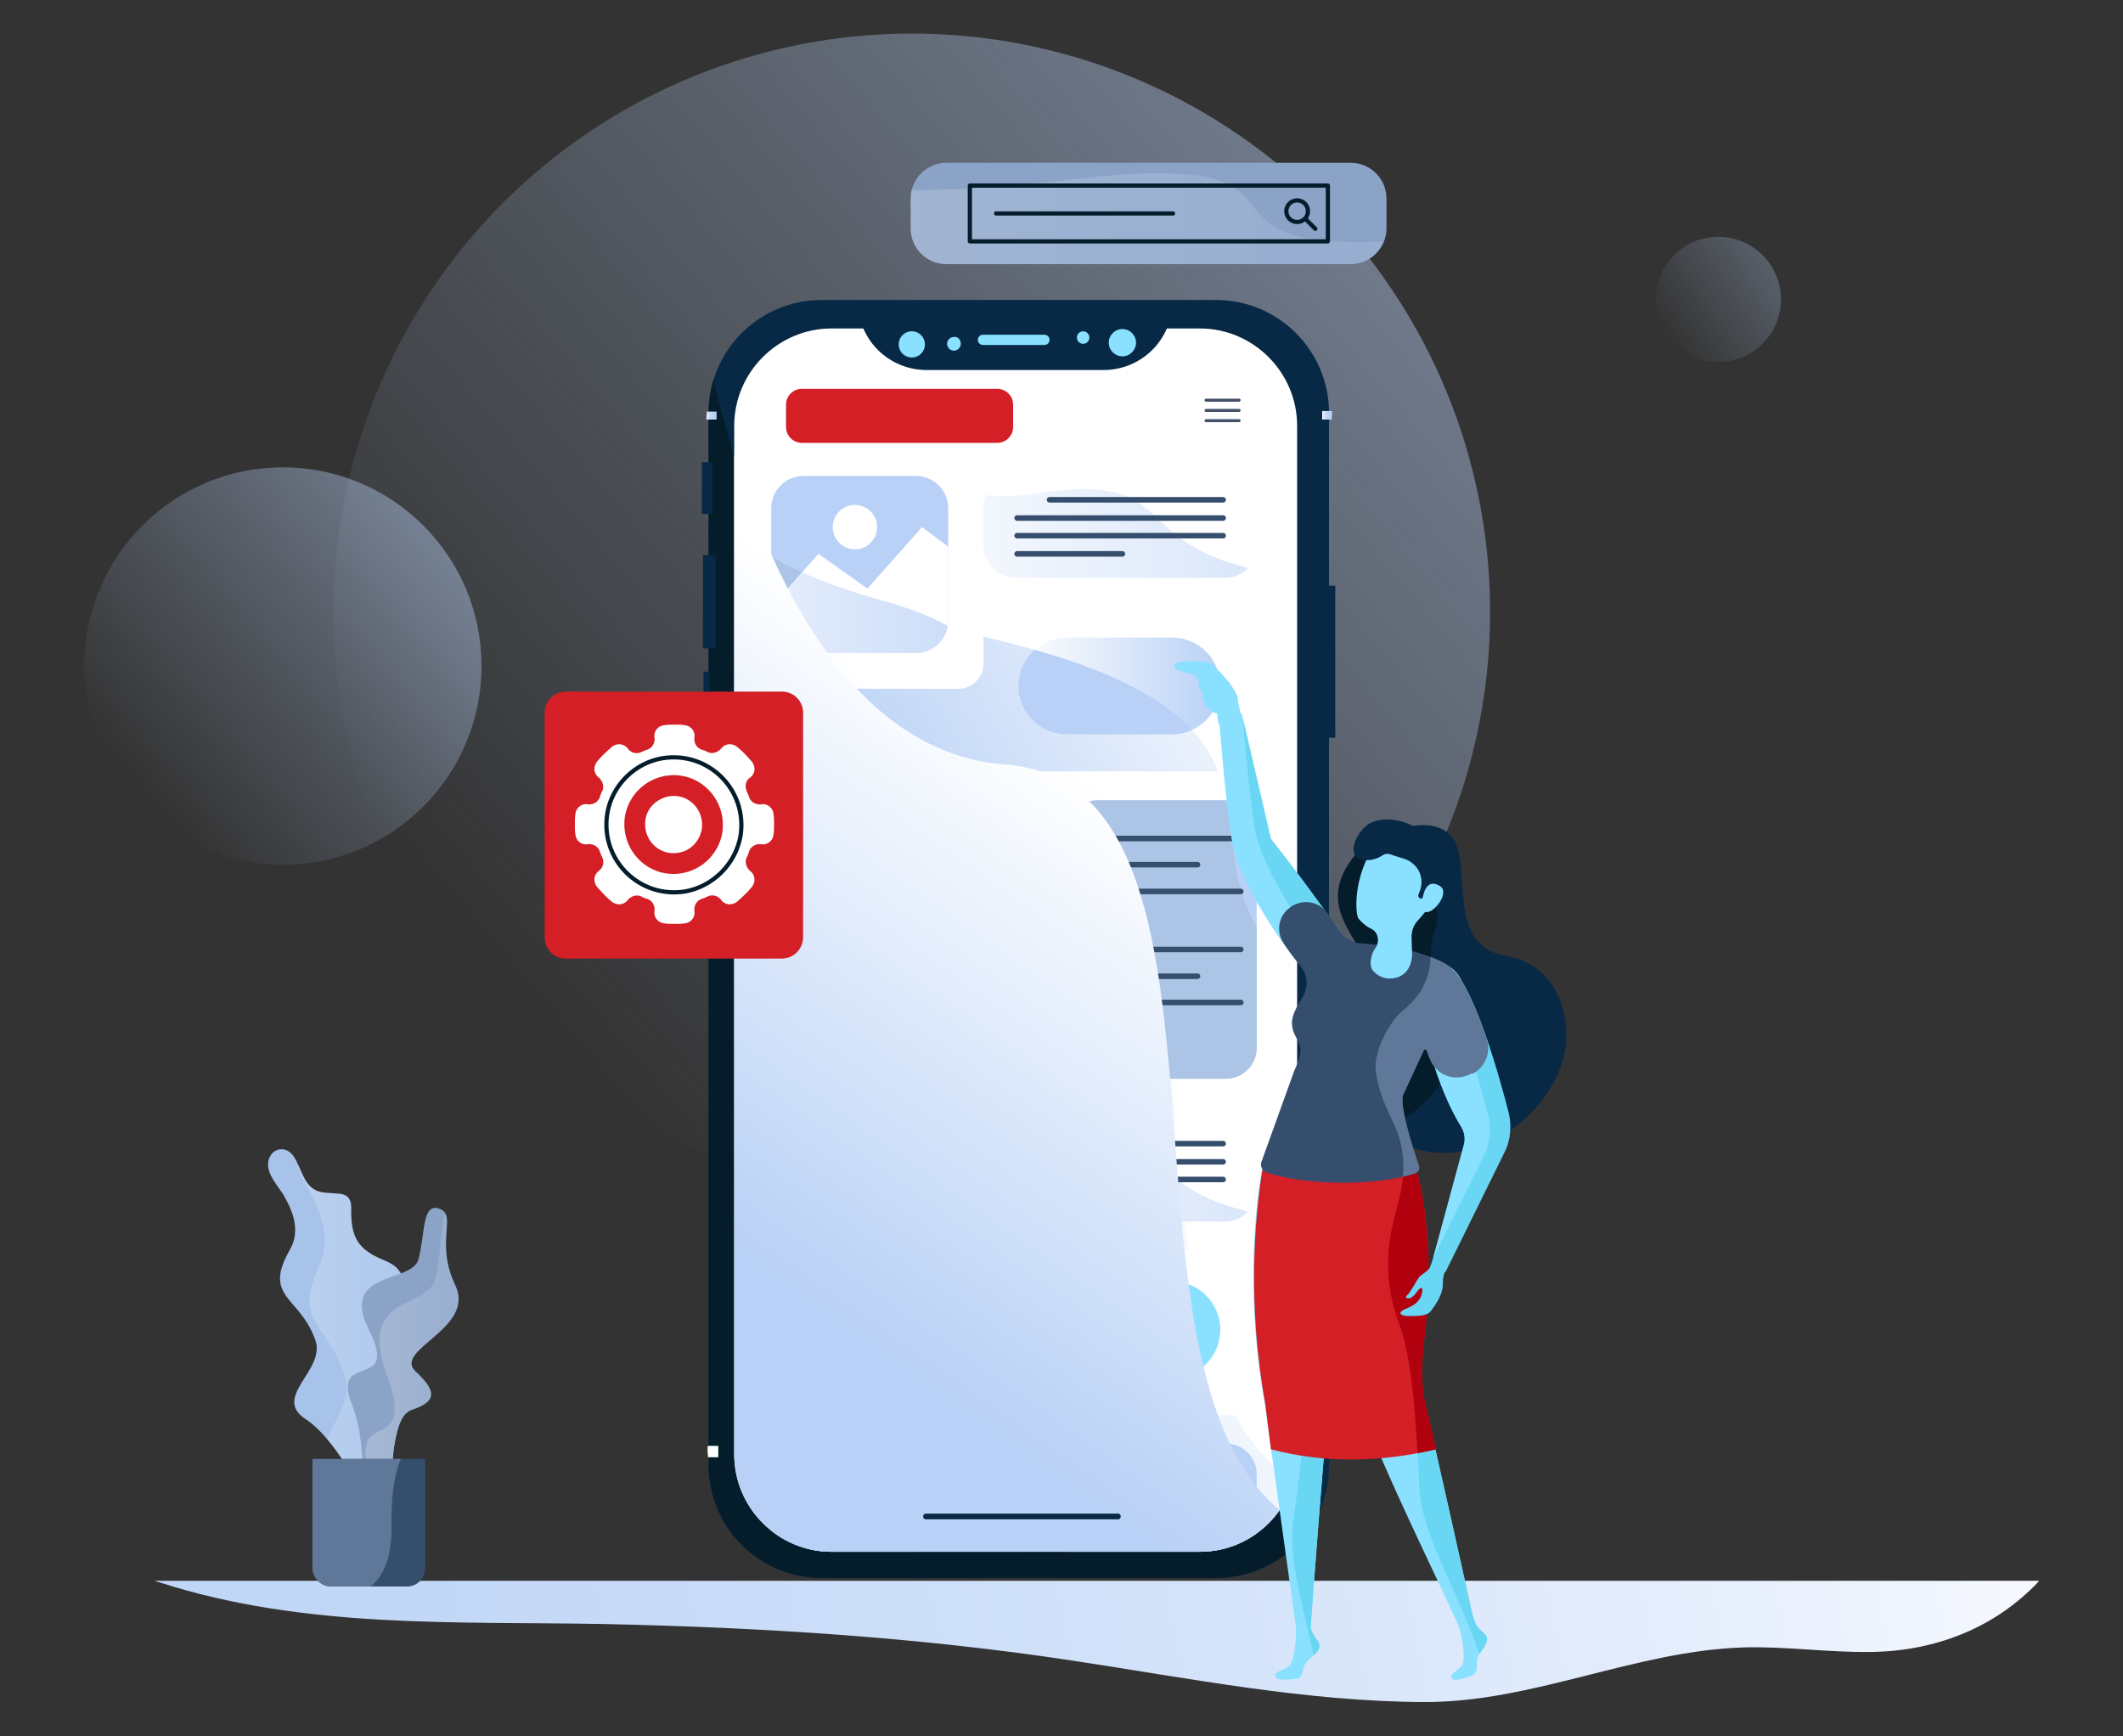 <svg xmlns="http://www.w3.org/2000/svg" xmlns:xlink="http://www.w3.org/1999/xlink" viewBox="0 0 373 305"><rect x="0" y="0" width="373" height="305" fill="#333333" stroke="none"/><style><![CDATA[.AB{fill:#fff}.AC{stroke-miterlimit:10}.AD{stroke-linejoin:round}.AE{stroke-linecap:round}.AF{fill:#89e1ff}.AG{fill:none}.AH{fill:#69d6f4}.AI{opacity:.56}.AJ{fill:#b9d1f6}.AK{stroke:#354e6e}.AL{stroke-width:.971}.AM{fill:#072945}.AN{fill:#d41f26}.AO{fill:#354e6e}.AP{fill:#5f7799}.AQ{stroke:#051d2b}.AR{fill:#acc4e5}.AS{stroke-width:.739}]]></style><linearGradient id="A" gradientUnits="userSpaceOnUse" x1="87.338" y1="169.38" x2="426.224" y2="-118.076"><stop offset="0" stop-color="#b9d1f6" stop-opacity="0"/><stop offset=".144" stop-color="#b9d1f6" stop-opacity=".144"/><stop offset="1" stop-color="#b9d1f6"/></linearGradient><circle cx="160.2" cy="107.5" r="101.6" fill="url(#A)"/><linearGradient id="B" gradientUnits="userSpaceOnUse" x1="24.656" y1="138.213" x2="140.947" y2="39.571"><stop offset="0" stop-color="#b9d1f6" stop-opacity="0"/><stop offset=".144" stop-color="#b9d1f6" stop-opacity=".144"/><stop offset="1" stop-color="#b9d1f6"/></linearGradient><circle cx="49.7" cy="117" r="34.9" fill="url(#B)"/><linearGradient id="C" gradientUnits="userSpaceOnUse" x1="292.668" y1="58.7" x2="358.347" y2="15.577"><stop offset="0" stop-color="#b9d1f6" stop-opacity="0"/><stop offset=".144" stop-color="#b9d1f6" stop-opacity=".144"/><stop offset="1" stop-color="#b9d1f6"/></linearGradient><circle cx="301.9" cy="52.6" r="11" fill="url(#C)"/><linearGradient id="D" gradientUnits="userSpaceOnUse" x1="381.593" y1="242.058" x2="-323.847" y2="388.896"><stop offset="0" stop-color="#fff"/><stop offset=".01" stop-color="#fdfdff"/><stop offset=".132" stop-color="#e4edfc"/><stop offset=".268" stop-color="#d1e1f9"/><stop offset=".426" stop-color="#c3d8f7"/><stop offset=".626" stop-color="#bbd3f6"/><stop offset=".997" stop-color="#b9d1f6"/></linearGradient><path d="M358.2 277.8c-7.8 8.3-18.4 12.3-29.6 12.4-7.4.1-14.8-1-22.2-.8-19.2.6-37.1 9.7-56.3 9.6-20.8-.1-41.3-4.2-61.8-7.3-27.1-4.1-54.5-5.8-81.8-6.4-26.4-.5-52.9.9-78.4-7.3-.3-.1-.7-.2-1-.3h331.1" fill="url(#D)"/><path d="M49.2 201.9c.9-.1 1.8.3 2.5 1.4 1.2 1.9 1.6 4.6 3.6 5.7 1.2.7 2.7.5 4.1.7.5 0 1.1.1 1.6.5.6.5.7 1.3.7 2-.1 5.1 1.1 7.3 5.8 9.2 4.5 1.8 3.6 4.9 1.5 8.7-7 13 6.2 7.4 1.8 17.9s1.3 23.1-5.3 17.9c0 0-5.8-12.7-11.8-16.6s3.6-8.6 1.7-13.9c-2.7-7.7-9.3-7.4-4.5-15.8 1.9-3.3.7-6.6-1.1-9.7-1-1.6-2.8-3.5-2.7-5.5.1-1.5 1.1-2.4 2.1-2.5z" fill="#a7c3ea"/><defs><path id="E" d="M49.2 201.9c.9-.1 1.8.3 2.5 1.4 1.2 1.9 1.6 4.6 3.6 5.7 1.2.7 2.7.5 4.1.7.5 0 1.1.1 1.6.5.6.5.7 1.3.7 2-.1 5.1 1.1 7.3 5.8 9.2 4.5 1.8 3.6 4.9 1.5 8.7-7 13 6.2 7.4 1.8 17.9s1.3 23.1-5.3 17.9c0 0-5.8-12.7-11.8-16.6s3.6-8.6 1.7-13.9c-2.7-7.7-9.3-7.4-4.5-15.8 1.9-3.3.7-6.6-1.1-9.7-1-1.6-2.8-3.5-2.7-5.5.1-1.5 1.1-2.4 2.1-2.5z"/><path id="F" d="M120.9 42.2s9.2 88.6 55.7 92.1 14.7 110.1 50.9 132.9S109 289 109 289l11.9-246.8z"/><path id="G" d="M98.2 59.6s7.8 35.9 77.7 53 14.7 45.7 67.8 66.5S90.3 288 90.3 288l-20-161.9 27.9-66.5z"/><path id="H" d="M205.9 129h-18.5c-4.7 0-8.5-3.8-8.5-8.5h0c0-4.7 3.8-8.5 8.5-8.5h18.5c4.7 0 8.5 3.8 8.5 8.5h0c0 4.7-3.8 8.5-8.5 8.5z"/><path id="I" d="M215.3 101.5h-36.9a5.59 5.59 0 0 1-5.6-5.6v-6.7a5.59 5.59 0 0 1 5.6-5.6h36.9a5.59 5.59 0 0 1 5.6 5.6v6.7c-.1 3.1-2.6 5.6-5.6 5.6z"/><path id="J" d="M116 77.3s3.4 18.3 38.7 28.1 6.8 23.4 33.4 34.8-74.6-1.6-74.6-1.6l-12.8-28.1L116 77.3z"/><path id="K" d="M98.2 172.7s7.8 35.9 77.7 53 14.7 45.7 67.8 66.5C296.9 313 90.3 401.1 90.3 401.1l-20-161.9 27.9-66.5z"/><path id="L" d="M116 190.4s3.4 18.3 38.7 28.1c35.3 9.9 6.8 23.4 33.4 34.8s-74.6-1.6-74.6-1.6l-12.8-28.1 15.3-33.2z"/><path id="M" d="M251.1 166s1.8 6.4-4.6 11.5c-2.5 2-5.2 7.4-4.8 10.6.4 3.1 1.6 6.1 3 8.9 1.5 3 2.1 6.3 1.8 9.7-.2 2.5-1 5-1.6 7.5-.3 1.6-2.6 9 .9 18.3 2.4 6.3 3 17.2 3.6 29.1.6 11 12.5 26.4 11.8 37.7-.3 4.7 23.1-35.2 23.4-30.5.3 4.9 0 9.7.5 14.6.4 5 1.9 11.2 6.3 14.2 1.6 1.1 3.6 1.7 5.6 1.8 0 0 .1 3.5.8 3.5.7.1 9.5-2.8 9.5-2.8l3-14-18.5-55.2-10.7-11.6-3.5-50.2c0-.2-5.7-6.9-5.7-6.9l-20.8 3.8z"/></defs><clipPath id="N"><use xlink:href="#E"/></clipPath><linearGradient id="O" gradientUnits="userSpaceOnUse" x1="52.257" y1="240.96" x2="76.859" y2="240.96"><stop offset="0" stop-color="#fff"/><stop offset=".997" stop-color="#b9d1f6"/></linearGradient><path d="M54.4 200.5c.9-.1 1.8.4 2.5 1.7 1.2 2.4 1.6 5.7 3.6 7.1 1.2.9 2.7.7 4.1.8.5.1 1.1.2 1.6.6.6.6.7 1.6.7 2.5-.1 6.4 1.1 9.1 5.8 11.4 4.5 2.2 3.6 6.1 1.5 10.9-7 16.2 6.2 9.2 1.8 22.2-4.4 13.1 1.3 28.7-5.3 22.3 0 0-5.8-15.8-11.8-20.7s3.6-10.7 1.7-17.3c-2.7-9.6-9.3-9.3-4.5-19.6 1.9-4.1.7-8.3-1.1-12-1-2-2.8-4.3-2.7-6.8.1-1.9 1-3 2.1-3.1z" opacity=".23" clip-path="url(#N)" fill="url(#O)"/><path d="M77.1 212.3c-3-1-2.4 4.7-3.6 9-1.3 4.2-14 1.9-8.6 12.5 5.3 10.6-6.8 3.6-3.1 12.8 3.6 9.3.3 19.2 4.2 16.7s2.2-14.2 6.3-15.6 4.8-3 .7-6.8c-4-3.8 10.6-7.5 7-15.1-3.7-7.7.5-12.4-2.9-13.5z" fill="#8ba3c6"/><defs><path id="P" d="M77.1 212.3c-3-1-2.4 4.7-3.6 9-1.3 4.2-14 1.9-8.6 12.5 5.3 10.6-6.8 3.6-3.1 12.8 3.6 9.3.3 19.2 4.2 16.7s2.2-14.2 6.3-15.6 4.8-3 .7-6.8c-4-3.8 10.6-7.5 7-15.1-3.7-7.7.5-12.4-2.9-13.5z"/></defs><clipPath id="Q"><use xlink:href="#P"/></clipPath><linearGradient id="R" gradientUnits="userSpaceOnUse" x1="64.089" y1="247.321" x2="83.582" y2="247.321"><stop offset="0" stop-color="#fff"/><stop offset=".997" stop-color="#b9d1f6"/></linearGradient><path d="M80.2 212c-3-1.4-2.4 6.5-3.6 12.4-1.3 5.9-14 2.6-8.6 17.2 5.3 14.7-6.8 4.9-3.1 17.7 3.6 12.8.3 26.5 4.2 23s2.2-19.6 6.3-21.5 4.8-4.1.7-9.4c-4-5.2 10.6-10.4 7-20.9-3.7-10.5.5-16.9-2.9-18.5z" opacity=".23" clip-path="url(#Q)" fill="url(#R)"/><path d="M71.5 278.7H58.2a3.33 3.33 0 0 1-3.3-3.3v-19.1h19.8v19.1c0 1.9-1.4 3.3-3.2 3.3z" class="AO"/><defs><path id="S" d="M71.5 278.7H58.2a3.33 3.33 0 0 1-3.3-3.3v-19.1h19.8v19.1c0 1.9-1.4 3.3-3.2 3.3z"/></defs><clipPath id="T"><use xlink:href="#S"/></clipPath><path d="M73.2 252.7s-4.6 1.8-4.4 14.9-7.1 12.9-12.4 13.5-7.8-16.4-7.8-17 6.2-12.7 6.3-12.8c.2-.2 18.3 1.4 18.3 1.4z" clip-path="url(#T)" class="AP"/><path d="M237.3 46.4h-71c-3.5 0-6.3-2.8-6.3-6.3v-5.2c0-3.5 2.8-6.3 6.3-6.3h71c3.5 0 6.3 2.8 6.3 6.3v5.2c0 3.4-2.8 6.3-6.3 6.3z" fill="#8ba3c6"/><defs><path id="U" d="M237.3 46.4h-71c-3.5 0-6.3-2.8-6.3-6.3v-5.2c0-3.5 2.8-6.3 6.3-6.3h71c3.5 0 6.3 2.8 6.3 6.3v5.2c0 3.4-2.8 6.3-6.3 6.3z"/></defs><clipPath id="V"><use xlink:href="#U"/></clipPath><linearGradient id="W" gradientUnits="userSpaceOnUse" x1="119.861" y1="47.099" x2="250.665" y2="47.099"><stop offset="0" stop-color="#fff"/><stop offset=".997" stop-color="#b9d1f6"/></linearGradient><path d="M127.2 26.9s11.2 10.6 60.4 4.7 17.4 12.7 56.1 10.8-96.9 24.9-96.9 24.9l-26.9-13.7 7.3-26.7z" opacity=".23" clip-path="url(#V)" fill="url(#W)"/><g class="AD AG AQ AS"><g class="AC"><path d="M170.4 32.6h62.9v9.8h-62.9z"/><path d="M175 37.5h31.1" class="AE"/></g><circle cx="227.9" cy="37.1" r="1.9"/><path d="M229.3 38.4l1.8 1.8" class="AC AE"/></g><path d="M165.2 97.2h-29c-1.6 0-2.9-1.3-2.9-2.9V64.2c0-1.6 1.3-2.9 2.9-2.9h29c1.6 0 2.9 1.3 2.9 2.9v30.1c0 1.6-1.3 2.9-2.9 2.9z" class="AJ"/><defs><path id="X" d="M165.2 97.2h-29c-1.6 0-2.9-1.3-2.9-2.9V64.2c0-1.6 1.3-2.9 2.9-2.9h29c1.6 0 2.9 1.3 2.9 2.9v30.1c0 1.6-1.3 2.9-2.9 2.9z"/></defs><clipPath id="Y"><use xlink:href="#X"/></clipPath><linearGradient id="Z" gradientUnits="userSpaceOnUse" x1="166.056" y1="58.691" x2="130.58" y2="104.602"><stop offset="0" stop-color="#fff"/><stop offset=".997" stop-color="#b9d1f6"/></linearGradient><path d="M126.8 61.6s3.8 13.3 23.3 13.9 6.1 16.6 21.3 20-49.6 3.3-49.6 3.3l5-37.2z" opacity=".6" clip-path="url(#Y)" fill="url(#Z)"/><path d="M157.8 89.7h-14.2a3.33 3.33 0 0 1-3.3-3.3V76h20.9v10.4c0 1.8-1.5 3.3-3.4 3.3z" class="AB"/><circle cx="150.7" cy="82.3" r="2.6" class="AJ"/><path d="M161 77.8h-20.6a2.22 2.22 0 0 1-2.2-2.2h0a2.22 2.22 0 0 1 2.2-2.2H161a2.22 2.22 0 0 1 2.2 2.2h0a2.22 2.22 0 0 1-2.2 2.2z" class="AO"/><path d="M150.7 75.3l8.7-9.7" stroke-width="2.047" class="AC AD AE AG AQ"/><path d="M213.7 277.2h-69.4c-10.9 0-19.8-8.9-19.8-19.8V72.5c0-10.9 8.9-19.8 19.8-19.8h69.4c10.9 0 19.8 8.9 19.8 19.8v184.9c.1 10.9-8.8 19.8-19.8 19.8z" class="AM"/><defs><path id="a" d="M213.7 277.2h-69.4c-10.9 0-19.8-8.9-19.8-19.8V72.5c0-10.9 8.9-19.8 19.8-19.8h69.4c10.9 0 19.8 8.9 19.8 19.8v184.9c.1 10.9-8.8 19.8-19.8 19.8z"/></defs><clipPath id="b"><use xlink:href="#a"/></clipPath><use xlink:href="#F" clip-path="url(#b)" fill="#051d2b"/><path d="M210.8 272.6h-64.7c-9.4 0-17.1-7.7-17.1-17.1V74.8c0-9.4 7.7-17.1 17.1-17.1h64.7c9.4 0 17.1 7.7 17.1 17.1v180.7c0 9.5-7.7 17.1-17.1 17.1z" class="AB"/><defs><path id="c" d="M210.8 272.6h-64.7c-9.4 0-17.1-7.7-17.1-17.1V74.8c0-9.4 7.7-17.1 17.1-17.1h64.7c9.4 0 17.1 7.7 17.1 17.1v180.7c0 9.5-7.7 17.1-17.1 17.1z"/></defs><clipPath id="d"><use xlink:href="#c"/></clipPath><linearGradient id="e" gradientUnits="userSpaceOnUse" x1="191.046" y1="134.837" x2="133.047" y2="217.283"><stop offset="0" stop-color="#fff"/><stop offset=".361" stop-color="#e6effc"/><stop offset=".997" stop-color="#b9d1f6"/></linearGradient><path d="M120.9 42.2s9.2 85.8 55.7 89.2 14.7 106.6 50.9 128.7S109 281.2 109 281.2l11.9-239z" opacity=".25" clip-path="url(#d)" fill="url(#e)"/><defs><path id="f" d="M210.8 272.6h-64.7c-9.4 0-17.1-7.7-17.1-17.1V74.8c0-9.4 7.7-17.1 17.1-17.1h64.7c9.4 0 17.1 7.7 17.1 17.1v180.7c0 9.5-7.7 17.1-17.1 17.1z"/></defs><clipPath id="g"><use xlink:href="#f"/></clipPath><g clip-path="url(#g)"><path d="M175.2 77.8h-34.3c-1.6 0-2.8-1.3-2.8-2.8v-3.9c0-1.6 1.3-2.8 2.8-2.8h34.3c1.6 0 2.8 1.3 2.8 2.8V75c0 1.6-1.3 2.8-2.8 2.8z" class="AN"/><g stroke="#435067" stroke-width=".534" class="AB AC AD AE"><path d="M211.9 70.3h5.8m-5.8 1.8h5.8m-5.8 1.8h5.8"/></g><path d="M173.9 189.5h-32.4a6.02 6.02 0 0 1-6-6v-36.9a6.02 6.02 0 0 1 6-6h32.4a6.02 6.02 0 0 1 6 6v36.9a6.02 6.02 0 0 1-6 6z" class="AF"/><path d="M215.4 189.5h-22.6c-3 0-5.4-2.4-5.4-5.4V146c0-3 2.4-5.4 5.4-5.4h22.6c3 0 5.4 2.4 5.4 5.4v38.1c0 2.9-2.4 5.4-5.4 5.4z" class="AJ"/><defs><path id="h" d="M173.9 189.5h-32.4a6.02 6.02 0 0 1-6-6v-36.9a6.02 6.02 0 0 1 6-6h32.4a6.02 6.02 0 0 1 6 6v36.9a6.02 6.02 0 0 1-6 6z"/></defs><clipPath id="i"><use xlink:href="#h"/></clipPath><path d="M127.7 129.4s2.4 19.4 22.3 25.3c23.7 7 10.1 16.3 27 27.1 34.9 22.4-55.1 9.8-55.1 9.8l5.8-62.2z" clip-path="url(#i)" class="AH"/><path d="M220.8 110.9v20.2c0 2.4-2 4.4-4.4 4.4h-76.5c-2.4 0-4.4-2-4.4-4.4v-5.7c0-2.4 2-4.4 4.4-4.4h28.5c2.4 0 4.4-2 4.4-4.4v-5.7c0-2.4 2-4.4 4.4-4.4h39.3c2.4 0 4.3 2 4.3 4.4z" class="AB"/><defs><path id="j" d="M220.8 110.9v20.2c0 2.4-2 4.4-4.4 4.4h-76.5c-2.4 0-4.4-2-4.4-4.4v-5.7c0-2.4 2-4.4 4.4-4.4h28.5c2.4 0 4.4-2 4.4-4.4v-5.7c0-2.4 2-4.4 4.4-4.4h39.3c2.4 0 4.3 2 4.3 4.4z"/></defs><clipPath id="k"><use xlink:href="#j"/></clipPath><linearGradient id="l" gradientUnits="userSpaceOnUse" x1="224.421" y1="103.606" x2="152.245" y2="145.034"><stop offset="0" stop-color="#fff"/><stop offset=".997" stop-color="#b9d1f6"/></linearGradient><use xlink:href="#G" clip-path="url(#k)" fill="url(#l)" class="AI"/><linearGradient id="m" gradientUnits="userSpaceOnUse" x1="179.022" y1="120.556" x2="214.404" y2="120.556"><stop offset="0" stop-color="#fff"/><stop offset=".997" stop-color="#b9d1f6"/></linearGradient><use xlink:href="#H" fill="url(#m)" class="AI"/><defs><path id="n" d="M205.9 129h-18.5c-4.7 0-8.5-3.8-8.5-8.5h0c0-4.7 3.8-8.5 8.5-8.5h18.5c4.7 0 8.5 3.8 8.5 8.5h0c0 4.7-3.8 8.5-8.5 8.5z"/></defs><clipPath id="o"><use xlink:href="#n"/></clipPath><use xlink:href="#G" clip-path="url(#o)" class="AJ"/><g class="AC AD AE AG AK AL"><path d="M143.8 146.9h27.8m-27.8 4.6h23m-23 9.3h10.6m-10.6-4.6h27.8"/></g><defs><path id="p" d="M215.4 189.5h-22.6c-3 0-5.4-2.4-5.4-5.4V146c0-3 2.4-5.4 5.4-5.4h22.6c3 0 5.4 2.4 5.4 5.4v38.1c0 2.9-2.4 5.4-5.4 5.4z"/></defs><clipPath id="q"><use xlink:href="#p"/></clipPath><use xlink:href="#G" clip-path="url(#q)" class="AR"/><g class="AC AD AE AG AK AL"><path d="M190.3 147.3H218m-27.7 4.6h20.1m-20.1 9.3h6.9m-6.9-4.6H218m-27.7 10.2H218m-27.7 4.7h20.1m-20.1 9.3h6.9m-6.9-4.7H218m-74.2-7h27.8m-27.8 4.7h27.8m-27.8 9.3H168m-24.2-4.6h27.8"/></g><use xlink:href="#I" class="AB"/><defs><path id="r" d="M215.3 101.5h-36.9a5.59 5.59 0 0 1-5.6-5.6v-6.7a5.59 5.59 0 0 1 5.6-5.6h36.9a5.59 5.59 0 0 1 5.6 5.6v6.7c-.1 3.1-2.6 5.6-5.6 5.6z"/></defs><clipPath id="s"><use xlink:href="#r"/></clipPath><linearGradient id="t" gradientUnits="userSpaceOnUse" x1="150.776" y1="97.207" x2="224.198" y2="97.207"><stop offset="0" stop-color="#fff"/><stop offset=".997" stop-color="#b9d1f6"/></linearGradient><path d="M150.8 73.6s10.6 16.4 31.1 13.1c24.4-3.9 16.7 7.6 36.1 12.7 28.7 7.6-50.8 21.5-50.8 21.5l-16.4-47.3z" clip-path="url(#s)" fill="url(#t)" class="AI"/><g class="AC AD AE AG AK AL"><path d="M184.4 87.8h30.5M178.7 91h36.2m-36.2 3.1h36.2m-36.2 3.2h18.5"/></g><path d="M160.9 114.7h-19.7c-3.1 0-5.7-2.5-5.7-5.7V89.3c0-3.1 2.5-5.7 5.7-5.7h19.7c3.1 0 5.7 2.5 5.7 5.7V109c0 3.2-2.6 5.7-5.7 5.7z" class="AJ"/><defs><path id="u" d="M160.9 114.7h-19.7c-3.1 0-5.7-2.5-5.7-5.7V89.3c0-3.1 2.5-5.7 5.7-5.7h19.7c3.1 0 5.7 2.5 5.7 5.7V109c0 3.2-2.6 5.7-5.7 5.7z"/></defs><clipPath id="v"><use xlink:href="#u"/></clipPath><use xlink:href="#J" clip-path="url(#v)" class="AR"/><defs><path id="w" d="M160.9 114.7h-19.7c-3.1 0-5.7-2.5-5.7-5.7V89.3c0-3.1 2.5-5.7 5.7-5.7h19.7c3.1 0 5.7 2.5 5.7 5.7V109c0 3.2-2.6 5.7-5.7 5.7z"/></defs><clipPath id="x"><use xlink:href="#w"/></clipPath><g clip-path="url(#x)"><g class="AB"><path d="M134.5 107.8l9.3-10.5 8.6 6.1 9.6-10.8 6.3 4.7v20.2H132z"/><circle cx="150.2" cy="92.6" r="3.9"/></g><defs><path id="y" d="M134.5 107.8l9.3-10.5 8.6 6.1 9.6-10.8 6.3 4.7v20.2H132z"/></defs><clipPath id="z"><use xlink:href="#y"/></clipPath><linearGradient id="AA" gradientUnits="userSpaceOnUse" x1="100.746" y1="111.114" x2="192.61" y2="111.114"><stop offset="0" stop-color="#fff"/><stop offset=".997" stop-color="#b9d1f6"/></linearGradient><use xlink:href="#J" clip-path="url(#z)" fill="url(#AA)" class="AI"/></g><path d="M173.9 302.5h-32.4a6.02 6.02 0 0 1-6-6v-36.9a6.02 6.02 0 0 1 6-6h32.4a6.02 6.02 0 0 1 6 6v36.9c0 3.4-2.7 6-6 6z" class="AF"/><path d="M215.4 302.5h-22.6c-3 0-5.4-2.4-5.4-5.4V259c0-3 2.4-5.4 5.4-5.4h22.6c3 0 5.4 2.4 5.4 5.4v38.1c0 3-2.4 5.4-5.4 5.4z" class="AJ"/><defs><path id="AB" d="M173.9 302.5h-32.4a6.02 6.02 0 0 1-6-6v-36.9a6.02 6.02 0 0 1 6-6h32.4a6.02 6.02 0 0 1 6 6v36.9c0 3.4-2.7 6-6 6z"/></defs><clipPath id="AC"><use xlink:href="#AB"/></clipPath><path d="M127.7 242.5s2.4 19.4 22.3 25.3c23.7 7 10.1 16.3 27 27.1 34.9 22.4-55.1 9.8-55.1 9.8l5.8-62.2z" clip-path="url(#AC)" class="AH"/><path d="M220.8 224v20.2c0 2.4-2 4.4-4.4 4.4h-76.5c-2.4 0-4.4-2-4.4-4.4v-5.7c0-2.4 2-4.4 4.4-4.4h28.5c2.4 0 4.4-2 4.4-4.4V224c0-2.4 2-4.4 4.4-4.4h39.3c2.4 0 4.3 2 4.3 4.4z" class="AB"/><defs><path id="AD" d="M220.8 224v20.2c0 2.4-2 4.4-4.4 4.4h-76.5c-2.4 0-4.4-2-4.4-4.4v-5.7c0-2.4 2-4.4 4.4-4.4h28.5c2.4 0 4.4-2 4.4-4.4V224c0-2.4 2-4.4 4.4-4.4h39.3c2.4 0 4.3 2 4.3 4.4z"/></defs><clipPath id="AE"><use xlink:href="#AD"/></clipPath><linearGradient id="AF" gradientUnits="userSpaceOnUse" x1="224.421" y1="216.697" x2="152.245" y2="258.125"><stop offset="0" stop-color="#fff"/><stop offset=".997" stop-color="#b9d1f6"/></linearGradient><use xlink:href="#K" clip-path="url(#AE)" fill="url(#AF)" class="AI"/><path d="M205.9 242.1h-18.5c-4.7 0-8.5-3.8-8.5-8.5h0c0-4.7 3.8-8.5 8.5-8.5h18.5c4.7 0 8.5 3.8 8.5 8.5h0c0 4.7-3.8 8.5-8.5 8.5z" class="AF"/><defs><path id="AG" d="M205.9 242.1h-18.5c-4.7 0-8.5-3.8-8.5-8.5h0c0-4.7 3.8-8.5 8.5-8.5h18.5c4.7 0 8.5 3.8 8.5 8.5h0c0 4.7-3.8 8.5-8.5 8.5z"/></defs><clipPath id="AH"><use xlink:href="#AG"/></clipPath><use xlink:href="#K" clip-path="url(#AH)" class="AH"/><g class="AC AD AE AG AK AL"><path d="M143.8 260h27.8m-27.8 4.6h23m-23 9.3h10.6m-10.6-4.6h27.8"/></g><defs><path id="AI" d="M215.4 302.5h-22.6c-3 0-5.4-2.4-5.4-5.4V259c0-3 2.4-5.4 5.4-5.4h22.6c3 0 5.4 2.4 5.4 5.4v38.1c0 3-2.4 5.4-5.4 5.4z"/></defs><clipPath id="AJ"><use xlink:href="#AI"/></clipPath><use xlink:href="#K" clip-path="url(#AJ)" class="AR"/><g class="AC AD AE AG AK AL"><path d="M190.3 260.3H218m-27.7 4.7h20.1m-20.1 9.3h6.9m-6.9-4.6H218m-27.7 10.2H218m-27.7 4.7h20.1m-20.1 9.3h6.9m-6.9-4.7H218m-74.2-7h27.8m-27.8 4.7h27.8m-27.8 9.3H168m-24.2-4.6h27.8"/></g><path d="M215.3 214.6h-36.9a5.59 5.59 0 0 1-5.6-5.6v-6.7a5.59 5.59 0 0 1 5.6-5.6h36.9a5.59 5.59 0 0 1 5.6 5.6v6.7c-.1 3.1-2.6 5.6-5.6 5.6z" class="AB"/><defs><path id="AK" d="M215.3 214.6h-36.9a5.59 5.59 0 0 1-5.6-5.6v-6.7a5.59 5.59 0 0 1 5.6-5.6h36.9a5.59 5.59 0 0 1 5.6 5.6v6.7c-.1 3.1-2.6 5.6-5.6 5.6z"/></defs><clipPath id="AL"><use xlink:href="#AK"/></clipPath><linearGradient id="AM" gradientUnits="userSpaceOnUse" x1="150.776" y1="210.297" x2="224.198" y2="210.297"><stop offset="0" stop-color="#fff"/><stop offset=".997" stop-color="#b9d1f6"/></linearGradient><path d="M150.8 186.7s10.6 16.4 31.1 13.1c24.4-3.9 16.7 7.6 36.1 12.7 28.7 7.6-50.8 21.5-50.8 21.5l-16.4-47.3z" clip-path="url(#AL)" fill="url(#AM)" class="AI"/><g class="AC AD AE AG AK AL"><path d="M184.4 200.9h30.5m-36.2 3.2h36.2m-36.2 3.1h36.2m-36.2 3.2h18.5"/></g><path d="M160.9 227.8h-19.7c-3.1 0-5.7-2.5-5.7-5.7v-19.7c0-3.1 2.5-5.7 5.7-5.7h19.7c3.1 0 5.7 2.5 5.7 5.7v19.7c0 3.2-2.6 5.7-5.7 5.7z" class="AN"/><defs><path id="AN" d="M160.9 227.8h-19.7c-3.1 0-5.7-2.5-5.7-5.7v-19.7c0-3.1 2.5-5.7 5.7-5.7h19.7c3.1 0 5.7 2.5 5.7 5.7v19.7c0 3.2-2.6 5.7-5.7 5.7z"/></defs><clipPath id="AO"><use xlink:href="#AN"/></clipPath><use xlink:href="#L" clip-path="url(#AO)" fill="#b1000e"/><defs><path id="AP" d="M160.9 227.8h-19.7c-3.1 0-5.7-2.5-5.7-5.7v-19.7c0-3.1 2.5-5.7 5.7-5.7h19.7c3.1 0 5.7 2.5 5.7 5.7v19.7c0 3.2-2.6 5.7-5.7 5.7z"/></defs><clipPath id="AQ"><use xlink:href="#AP"/></clipPath><g clip-path="url(#AQ)"><g class="AB"><path d="M134.5 220.9l9.3-10.5 8.6 6.1 9.6-10.8 6.3 4.7v20.1H132z"/><circle cx="150.2" cy="205.7" r="3.9"/></g><defs><path id="AR" d="M134.5 220.9l9.3-10.5 8.6 6.1 9.6-10.8 6.3 4.7v20.1H132z"/></defs><clipPath id="AS"><use xlink:href="#AR"/></clipPath><linearGradient id="AT" gradientUnits="userSpaceOnUse" x1="100.746" y1="224.205" x2="192.61" y2="224.205"><stop offset="0" stop-color="#fff"/><stop offset=".997" stop-color="#b9d1f6"/></linearGradient><use xlink:href="#L" clip-path="url(#AS)" fill="url(#AT)" class="AI"/></g></g><defs><path id="AU" d="M210.8 272.6h-64.7c-9.4 0-17.1-7.7-17.1-17.1V74.8c0-9.4 7.7-17.1 17.1-17.1h64.7c9.4 0 17.1 7.7 17.1 17.1v180.7c0 9.5-7.7 17.1-17.1 17.1z"/></defs><clipPath id="AV"><use xlink:href="#AU"/></clipPath><linearGradient id="AW" gradientUnits="userSpaceOnUse" x1="192.136" y1="136.966" x2="132.314" y2="222.002"><stop offset="0" stop-color="#fff"/><stop offset=".361" stop-color="#e6effc"/><stop offset=".997" stop-color="#b9d1f6"/></linearGradient><use xlink:href="#F" opacity=".25" clip-path="url(#AV)" fill="url(#AW)"/><path d="M123.6 118h1.1v16.1h-1.1zm-.1-20.5h2.2v16.4h-2.2zm-.2-16.3h1.9v9.1h-1.9zm108.8 21.7h2.5v26.7h-2.5zM193.9 65h-31.1a12.08 12.08 0 0 1-12.1-12.1H206A12.08 12.08 0 0 1 193.9 65z" class="AM"/><g class="AF"><path d="M183.5 60.6h-10.8c-.5 0-.9-.4-.9-.9h0c0-.5.4-.9.9-.9h10.8c.5 0 .9.4.9.9h0c0 .5-.4.9-.9.9z"/><circle cx="190.3" cy="59.3" r="1.1"/><path d="M199.6 60.2c0 1.3-1.1 2.4-2.4 2.4s-2.4-1.1-2.4-2.4 1.1-2.4 2.4-2.4 2.4 1.1 2.4 2.4zm-30.8.2c0 .7-.6 1.2-1.2 1.2-.7 0-1.2-.6-1.2-1.2 0-.7.6-1.2 1.2-1.2.7-.1 1.2.5 1.2 1.2zm-6.3.1a2.3 2.3 0 1 1-4.6 0 2.3 2.3 0 1 1 4.6 0z"/></g><linearGradient id="AX" gradientUnits="userSpaceOnUse" x1="232.261" y1="72.999" x2="234.069" y2="72.999"><stop offset="0" stop-color="#fff"/><stop offset=".01" stop-color="#fdfdff"/><stop offset=".132" stop-color="#e4edfc"/><stop offset=".268" stop-color="#d1e1f9"/><stop offset=".426" stop-color="#c3d8f7"/><stop offset=".626" stop-color="#bbd3f6"/><stop offset=".997" stop-color="#b9d1f6"/></linearGradient><path d="M234.1 72.2h-1.8v1.5h1.7c0 .1 0-1.6.1-1.5z" fill="url(#AX)"/><linearGradient id="AY" gradientUnits="userSpaceOnUse" x1="124.051" y1="73.033" x2="125.858" y2="73.033"><stop offset="0" stop-color="#fff"/><stop offset=".01" stop-color="#fdfdff"/><stop offset=".132" stop-color="#e4edfc"/><stop offset=".268" stop-color="#d1e1f9"/><stop offset=".426" stop-color="#c3d8f7"/><stop offset=".626" stop-color="#bbd3f6"/><stop offset=".997" stop-color="#b9d1f6"/></linearGradient><path d="M124.2 72.3h1.7v1.4h-1.8c0 .1.1-1.7.1-1.4z" fill="url(#AY)"/><path d="M124.4 254h1.8v2h-1.8s-.2-2 0-2zm107.5-.3v2.2h1.9v-2.3s-1.9-.2-1.9.1z" class="AB"/><path d="M196.4 266.9h-33.7a.47.47 0 0 1-.5-.5h0a.47.47 0 0 1 .5-.5h33.7a.47.47 0 0 1 .5.5h0a.47.47 0 0 1-.5.5z" class="AM"/><path d="M137.4 168.4h-38c-2.1 0-3.7-1.7-3.7-3.7v-39.5c0-2.1 1.7-3.7 3.7-3.7h38c2.1 0 3.7 1.7 3.7 3.7v39.5a3.76 3.76 0 0 1-3.7 3.7z" class="AN"/><path d="M131.8 136.6h0c.9-.7 1-1.9.3-2.8-.8-.9-1.6-1.8-2.6-2.6-.9-.7-2.1-.6-2.8.3h0c-.6.7-1.6 1-2.4.6-.3-.2-.7-.3-1-.4-.9-.3-1.4-1.2-1.3-2.1h0c.2-1.1-.6-2.1-1.7-2.2-.6-.1-1.2-.1-1.8-.1s-1.2 0-1.8.1c-1.1.1-1.9 1.1-1.7 2.2h0c.1.9-.4 1.8-1.3 2.1-.4.1-.7.3-1 .4-.8.4-1.8.2-2.4-.6h0c-.7-.9-1.9-1-2.8-.3-.9.8-1.8 1.6-2.6 2.6-.7.9-.6 2.1.3 2.8h0c.7.6 1 1.6.6 2.4-.2.3-.3.7-.4 1-.3.9-1.2 1.4-2.1 1.3h0c-1.1-.2-2.1.6-2.2 1.7-.1.6-.1 1.2-.1 1.8s0 1.2.1 1.8c.1 1.1 1.1 1.9 2.2 1.7h0c.9-.1 1.8.4 2.1 1.3.1.4.3.7.4 1 .4.8.2 1.8-.6 2.4h0c-.9.7-1 1.9-.3 2.8.8.9 1.6 1.8 2.6 2.6.9.7 2.1.6 2.8-.3h0c.6-.7 1.6-1 2.4-.6.3.2.7.3 1 .4.9.3 1.4 1.2 1.3 2.1h0c-.2 1.1.6 2.1 1.7 2.2.6.1 1.2.1 1.8.1s1.2 0 1.8-.1c1.1-.1 1.9-1.1 1.7-2.2h0c-.1-.9.4-1.8 1.3-2.1.4-.1.7-.3 1-.4.8-.4 1.8-.2 2.4.6h0c.7.9 1.9 1 2.8.3.9-.8 1.8-1.6 2.6-2.6.7-.9.6-2.1-.3-2.8h0c-.7-.6-1-1.6-.6-2.4.2-.3.3-.7.4-1 .3-.9 1.2-1.4 2.1-1.3h0c1.1.2 2.1-.6 2.2-1.7.1-.6.1-1.2.1-1.8s0-1.2-.1-1.8c-.1-1.1-1.1-1.9-2.2-1.7h0c-.9.1-1.8-.4-2.1-1.3-.1-.4-.3-.7-.4-1-.4-.9-.2-1.9.6-2.4zm-12 16.8c-5.9 1-10.9-4.1-10-10a8.72 8.72 0 0 1 7.1-7.1c5.9-1 10.9 4.1 10 10a8.72 8.72 0 0 1-7.1 7.1z" class="AB"/><path d="M120.4 156.6c-8.1 1.3-15-5.6-13.7-13.7.8-4.9 4.8-8.9 9.7-9.7 8.1-1.3 15 5.6 13.7 13.7-.9 4.9-4.8 8.8-9.7 9.7z" class="AC AD AG AQ AS"/><path d="M119.2 149.8c-3.4.6-6.3-2.3-5.8-5.8.3-2.1 2-3.7 4.1-4.1 3.4-.6 6.3 2.3 5.8 5.8-.4 2.1-2 3.8-4.1 4.1z" class="AB"/><path d="M222.2 246.5c-3.2-17.7-1.9-32.6-.6-40.5.6-3.5 3.4-6.2 6.9-6.6h0c5.1-.5 9.5 3.7 9.2 8.8-.1 2.2-.4 4.9-1 7.9-2.3 12-6.4 69.4-6.4 69.4 0 .3 0 .6.1.8.3 1 .7 1.4 1 1.8.9 1.2.3 2-1.4 3.4-1.5 1.2-.7 3.2-2.2 3.4-2.1.3-3.5.2-3.7-.3-.3-.7.3-.8 2.1-1.7 1.3-.7 1.5-4.9 1.5-6.5 0-.4 0-.8-.1-1.2l-5.4-38.7z" class="AF"/><defs><path id="AZ" d="M222.2 246.5c-3.2-17.7-1.9-32.6-.6-40.5.6-3.5 3.4-6.2 6.9-6.6h0c5.1-.5 9.5 3.7 9.2 8.8-.1 2.2-.4 4.9-1 7.9-2.3 12-6.4 69.4-6.4 69.4 0 .3 0 .6.1.8.3 1 .7 1.4 1 1.8.9 1.2.3 2-1.4 3.4-1.5 1.2-.7 3.2-2.2 3.4-2.1.3-3.5.2-3.7-.3-.3-.7.3-.8 2.1-1.7 1.3-.7 1.5-4.9 1.5-6.5 0-.4 0-.8-.1-1.2l-5.4-38.7z"/></defs><clipPath id="Aa"><use xlink:href="#AZ"/></clipPath><path d="M246.8 173.9s.6 6.6-6.7 10.4c-2.8 1.5-6.5 6.3-6.8 9.5-.2 3.1.4 6.3 1.3 9.3.9 3.2.9 6.6 0 9.9-.7 2.5-2 4.7-2.9 7-.6 1.5-4.2 8.4-2.6 18.1 1.1 6.7-.3 17.5-1.9 29.3-1.5 10.9 7.3 28.3 4.5 39.3-1.2 4.5 29.3-30.2 28.7-25.6-.6 4.8-1.8 9.6-2.3 14.4-.5 5-.2 11.4 3.5 15.2 1.4 1.4 3.2 2.4 5.1 2.9 0 0-.5 3.4.1 3.6s9.9-1 9.9-1l5.6-13.2-7.8-57.7-8.3-13.4 6-50c.1-.2-4.3-7.8-4.3-7.8l-21.1-.2z" clip-path="url(#Aa)" class="AH"/><path d="M239.8 248.9c-3.3-9.8-9.1-41.1-8-49.9l7.9-.7c4-.2 7.6 2.4 8.8 6.2 1.7 5.7 3.4 15.3 1.8 29.4 0 0-1.2 7.6 0 12.5 1.1 4.5 7.3 32.2 8.4 37.2.2.7.5 1.4.6 1.7.5.9.9 1.1 1.3 1.5 1.1.9.8 1.8-.6 3.6-1.1 1.5.1 3.3-1.3 3.9-1.9.8-3.3 1-3.6.6-.4-.6.1-.8 1.6-2.1.6-.5.5-2.3.3-3.9-.2-1.8-.7-3.5-1.6-5.2-3-6.6-12.8-26.6-15.6-34.8z" class="AF"/><defs><path id="Ab" d="M239.8 248.9c-3.3-9.8-9.1-41.1-8-49.9l7.9-.7c4-.2 7.6 2.4 8.8 6.2 1.7 5.7 3.4 15.3 1.8 29.4 0 0-1.2 7.6 0 12.5 1.1 4.5 7.3 32.2 8.4 37.2.2.7.5 1.4.6 1.7.5.9.9 1.1 1.3 1.5 1.1.9.8 1.8-.6 3.6-1.1 1.5.1 3.3-1.3 3.9-1.9.8-3.3 1-3.6.6-.4-.6.1-.8 1.6-2.1.6-.5.5-2.3.3-3.9-.2-1.8-.7-3.5-1.6-5.2-3-6.6-12.8-26.6-15.6-34.8z"/></defs><clipPath id="Ac"><use xlink:href="#Ab"/></clipPath><use xlink:href="#M" clip-path="url(#Ac)" class="AH"/><path d="M245.1 145.9s7.7-3.1 10.5 1.9-1.4 18.3 8.9 20.1c10.2 1.8 11.3 12.1 10.5 16.6-2.3 12.9-21.1 25.9-34 12.2-13-13.7 3.1-22.9 4.3-29.8 1.3-7-6.8-16.2-.2-21z" class="AM"/><path d="M239.6 169.7c.1-5.3-10.6-10.9.5-21.7.3-.3.8-.4 1.2-.1.9.8 3.8 1.1 5.3 2.4 2.8 2.5 7.1 9.2 5.7 12.7-2.9 7.3 2 13.5 2.4 21.8.3 8.5-13.5 16.9-20.2 14.6-2.4-.8-3.8-2.6-4.5-4.6-.5-1.6-.4-3.4.4-4.9 2.6-4.8 9-2.5 9.2-20.2z" fill="#051d2b"/><path d="M223.3 254.6c9.1 2.4 18.8 2.4 29 0l-1.9-8.1c-1.2-4.9 0-12.5 0-12.5 1.5-14-.1-23.7-1.8-29.4-1.2-3.8-4.8-6.4-8.8-6.2l-7.9.7v.1l-3.3.3c-3.5.4-6.4 3.1-6.9 6.6-1.2 7.9-2.6 22.8.6 40.5l1 8z" class="AN"/><defs><path id="Ad" d="M223.3 254.6c9.1 2.4 18.8 2.4 29 0l-1.9-8.1c-1.2-4.9 0-12.5 0-12.5 1.5-14-.1-23.7-1.8-29.4-1.2-3.8-4.8-6.4-8.8-6.2l-7.9.7v.1l-3.3.3c-3.5.4-6.4 3.1-6.9 6.6-1.2 7.9-2.6 22.8.6 40.5l1 8z"/></defs><clipPath id="Ae"><use xlink:href="#Ad"/></clipPath><use xlink:href="#M" clip-path="url(#Ae)" fill="#b1000e"/><g class="AF"><path d="M212 117.8c.2.1.5.3.7.9v.4c0 .3.1.6.3.8s.3.4.4.7c.1.4.2 1 .1 1.4s-.1.7 0 1.1c0 .2 0 .5-.1.7-.3.5-.8.7-1.3.4-.3-.2-.5-.5-.5-.9 0-.2 0-.4-.2-.5v-.1c-.2-.3-.2-.5-.1-.7 0-.3 0-.5-.2-.7s-.4-.4-.5-.7c-.1-.2-.1-.4 0-.5.1-.3 0-.5-.2-.7s-.3-.4-.3-.7c0-.9 1.3-1.2 1.9-.9z"/><path d="M216.7 121c-.3-.5-.6-1-1-1.4l-1.3-1.5c-1-.9-1.5-1.7-2.6-1.8-1.8-.2-5.4-.3-5.5.7-.1.9 3.4 1.5 4.7 1.7.5.1.8.4.9.8 0 0-.9 5.6 1.9 5.8l.3 2 4.2-.5-.8-3.6c.1-.8-.4-1.5-.8-2.2z"/><path d="M216.6 148.5c-1.2-6.1-2.4-22.1-2.4-22.1.6-.9 3.2-1.9 4-.9l5.1 21.9c5.5 6.9 9.9 13.2 12.1 16.2.8 1.2-5.7 7.5-7 5.9-4.6-5.4-10.6-15.2-11.8-21z"/></g><defs><path id="Af" d="M216.6 148.5c-1.2-6.1-2.4-22.1-2.4-22.1.6-.9 3.2-1.9 4-.9l5.1 21.9c5.5 6.9 9.9 13.2 12.1 16.2.8 1.2-5.7 7.5-7 5.9-4.6-5.4-10.6-15.2-11.8-21z"/></defs><clipPath id="Ag"><use xlink:href="#Af"/></clipPath><path d="M220.6 146.2c-1.2-6.1-2.4-22.1-2.4-22.1.6-.9 3.2-1.9 4-.9l5.1 21.9c5.5 6.9 9.9 13.2 12.1 16.2.8 1.2 2.1 1.9 3.5 2 2.7.2 6 .6 8.8 1.3 13.5 3.5 7.9 8.5 7.9 8.5-1.7 1.6-3 3.6-4 5.7l-5.2 11.2c-.5 1.8 1.1 6.9 1.6 8.7l1.2 3.7c.2.5-.1 1.1-.6 1.3-6.1 2.1-18.3 2.4-26.1-.1-.9-.3-1.3-1.3-.9-2.1l5.8-15.8c1.5-3.3 1.3-4.1.2-6.1-.6-1.1-.8-2.4-.4-3.6.2-.7.8-1.9 1.5-3.1 1.1-1.8 1-4.1-.4-5.7-4.6-5.5-10.6-15.3-11.7-21z" clip-path="url(#Ag)" class="AH"/><path d="M227.4 188.1c1.5-3.3 1.3-4.1.2-6.1-.6-1.1-.8-2.4-.4-3.6.2-.7.8-1.9 1.6-3.1 1.1-1.8 1-4.1-.4-5.7-.9-1.1-1.9-2.4-2.8-3.8-1.5-2.1-1-5 1.1-6.4 0 0 .1 0 .1-.1 2.1-1.4 4.9-1 6.4 1.1l2.3 3.3c.8 1.2 2.1 1.9 3.5 2 2.7.2 6.1.6 8.8 1.3 13.5 3.5 7.9 8.5 7.9 8.5-1.7 1.6-3 3.6-4 5.7l-5.2 11.2c-.5 1.8 1.1 6.9 1.6 8.7l1.2 3.7c.2.5-.1 1.1-.6 1.3-6.1 2.1-18.3 2.4-26.1-.1-.9-.3-1.3-1.3-.9-2.1l5.7-15.8z" class="AO"/><defs><path id="Ah" d="M227.4 188.1c1.5-3.3 1.3-4.1.2-6.1-.6-1.1-.8-2.4-.4-3.6.2-.7.8-1.9 1.6-3.1 1.1-1.8 1-4.1-.4-5.7-.9-1.1-1.9-2.4-2.8-3.8-1.5-2.1-1-5 1.1-6.4 0 0 .1 0 .1-.1 2.1-1.4 4.9-1 6.4 1.1l2.3 3.3c.8 1.2 2.1 1.9 3.5 2 2.7.2 6.1.6 8.8 1.3 13.5 3.5 7.9 8.5 7.9 8.5-1.7 1.6-3 3.6-4 5.7l-5.2 11.2c-.5 1.8 1.1 6.9 1.6 8.7l1.2 3.7c.2.5-.1 1.1-.6 1.3-6.1 2.1-18.3 2.4-26.1-.1-.9-.3-1.3-1.3-.9-2.1l5.7-15.8z"/></defs><clipPath id="Ai"><use xlink:href="#Ah"/></clipPath><use xlink:href="#M" clip-path="url(#Ai)" class="AP"/><g class="AH"><path d="M247.8 226.8c.7-1 1.2-2 1.5-2.4.1-.2.6-.5.7-.6.4-.3 1-.7 1.2-1.1l.7-1.8c.3-.9 1-1.4 1.9-1.1h0c1 .4 1.1 1.3.6 2.3l-.5 1.3c-.4.7-.4 1.6-.4 2.4-.1 1.7-1.2 3.3-2.1 4.5-.6.8-1.9.9-3.7.9-.9 0-2.2-.2-1.4-.9.7-.6 3.3-.9 3.6-3.5 0-.1 0-.5-.1-.5-.4-.2-.9.8-1.3 1.2-.6.6-1.1.7-1.4.5s.3-.5.7-1.2z"/><path d="M255.4 170.4c-1.3-1.3-1.5 2.8-4.4 3.4-2.7.6.2 15.1 5.7 24.1.6 1 .8 2.1.5 3.2l-5.7 21c.7 1.4 1.2 1.1 2.5 1.3l10.5-21.3c.9-2 1.1-4.3.6-6.5-1.7-6.7-5.8-21.1-9.7-25.2z"/></g><defs><path id="Aj" d="M255.4 170.4c-1.3-1.3-1.5 2.8-4.4 3.4-2.7.6.2 15.1 5.7 24.1.6 1 .8 2.1.5 3.2l-5.7 21c.7 1.4 1.2 1.1 2.5 1.3l10.5-21.3c.9-2 1.1-4.3.6-6.5-1.7-6.7-5.8-21.1-9.7-25.2z"/></defs><clipPath id="Ak"><use xlink:href="#Aj"/></clipPath><path d="M251.8 170.9c-1.3-1.3-1.5 2.8-4.4 3.4-2.7.6.2 15.1 5.7 24.1.6 1 .8 2.1.5 3.2l-5.7 21c.7 1.4 1.2 1.1 2.5 1.3l10.5-21.3c.9-2 1.1-4.3.6-6.5-1.7-6.7-5.8-21.1-9.7-25.2z" clip-path="url(#Ak)" class="AF"/><path d="M258.3 188.7c-2.7 1.4-6 .2-7.1-2.7l-.6-1.5c-.7-1.2-2.4 5.3-3.7 5.6-1.4-5 2.9-16.5 3.5-17.5 1.2-2.2 3.7-3.5 5-2.1 2 2.1 4.1 6.9 5.8 12 .8 2.3-.2 4.9-2.4 6.1-.2-.1-.4 0-.5.1z" class="AP"/><path d="M248.9 147.1c4 1.1 4.7 4.4 3.3 9.7-.5 2-2 3.7-3 4.8-.8.8-1.2 1.9-1.2 3l.1 3.2c-.2 2.9-1.9 4.1-4 4.1-1 0-2.1-.5-2.8-1.3-.8-.9-.5-2.3 0-3.5l.5-.8c.6-1.1.3-2.5-.8-3.1-.9-.4-1.7-1.1-2.3-1.8-.5-.6-.9-5.3 1.3-10.2 2.1-4.9 4.8-5.3 8.9-4.1z" class="AF"/><path d="M254.2 151c-3.3-6.3-10.2-8.4-13.8-6.2-1.9 1.2-4.6 6.1-.3 6.3 1.1 0 2-.3 2.9-.9.3-.2.6-.2 1-.2l2.8.9c2.3.8 3.5 3.2 2.7 5.5l-.3.8c-.1.4.3.8.7.6l.2-.3a3.18 3.18 0 0 1 2-1.6c1.8-.4 4-1.1 2.1-4.9z" class="AM"/><path d="M250.1 157.1c-.3 1.2-.7 2.8.3 3.1 1.1.3 2.8-1.6 3.1-2.9.3-1.2-.3-1.7-1.3-2-1.1-.3-1.8.6-2.1 1.8z" class="AF"/></svg>